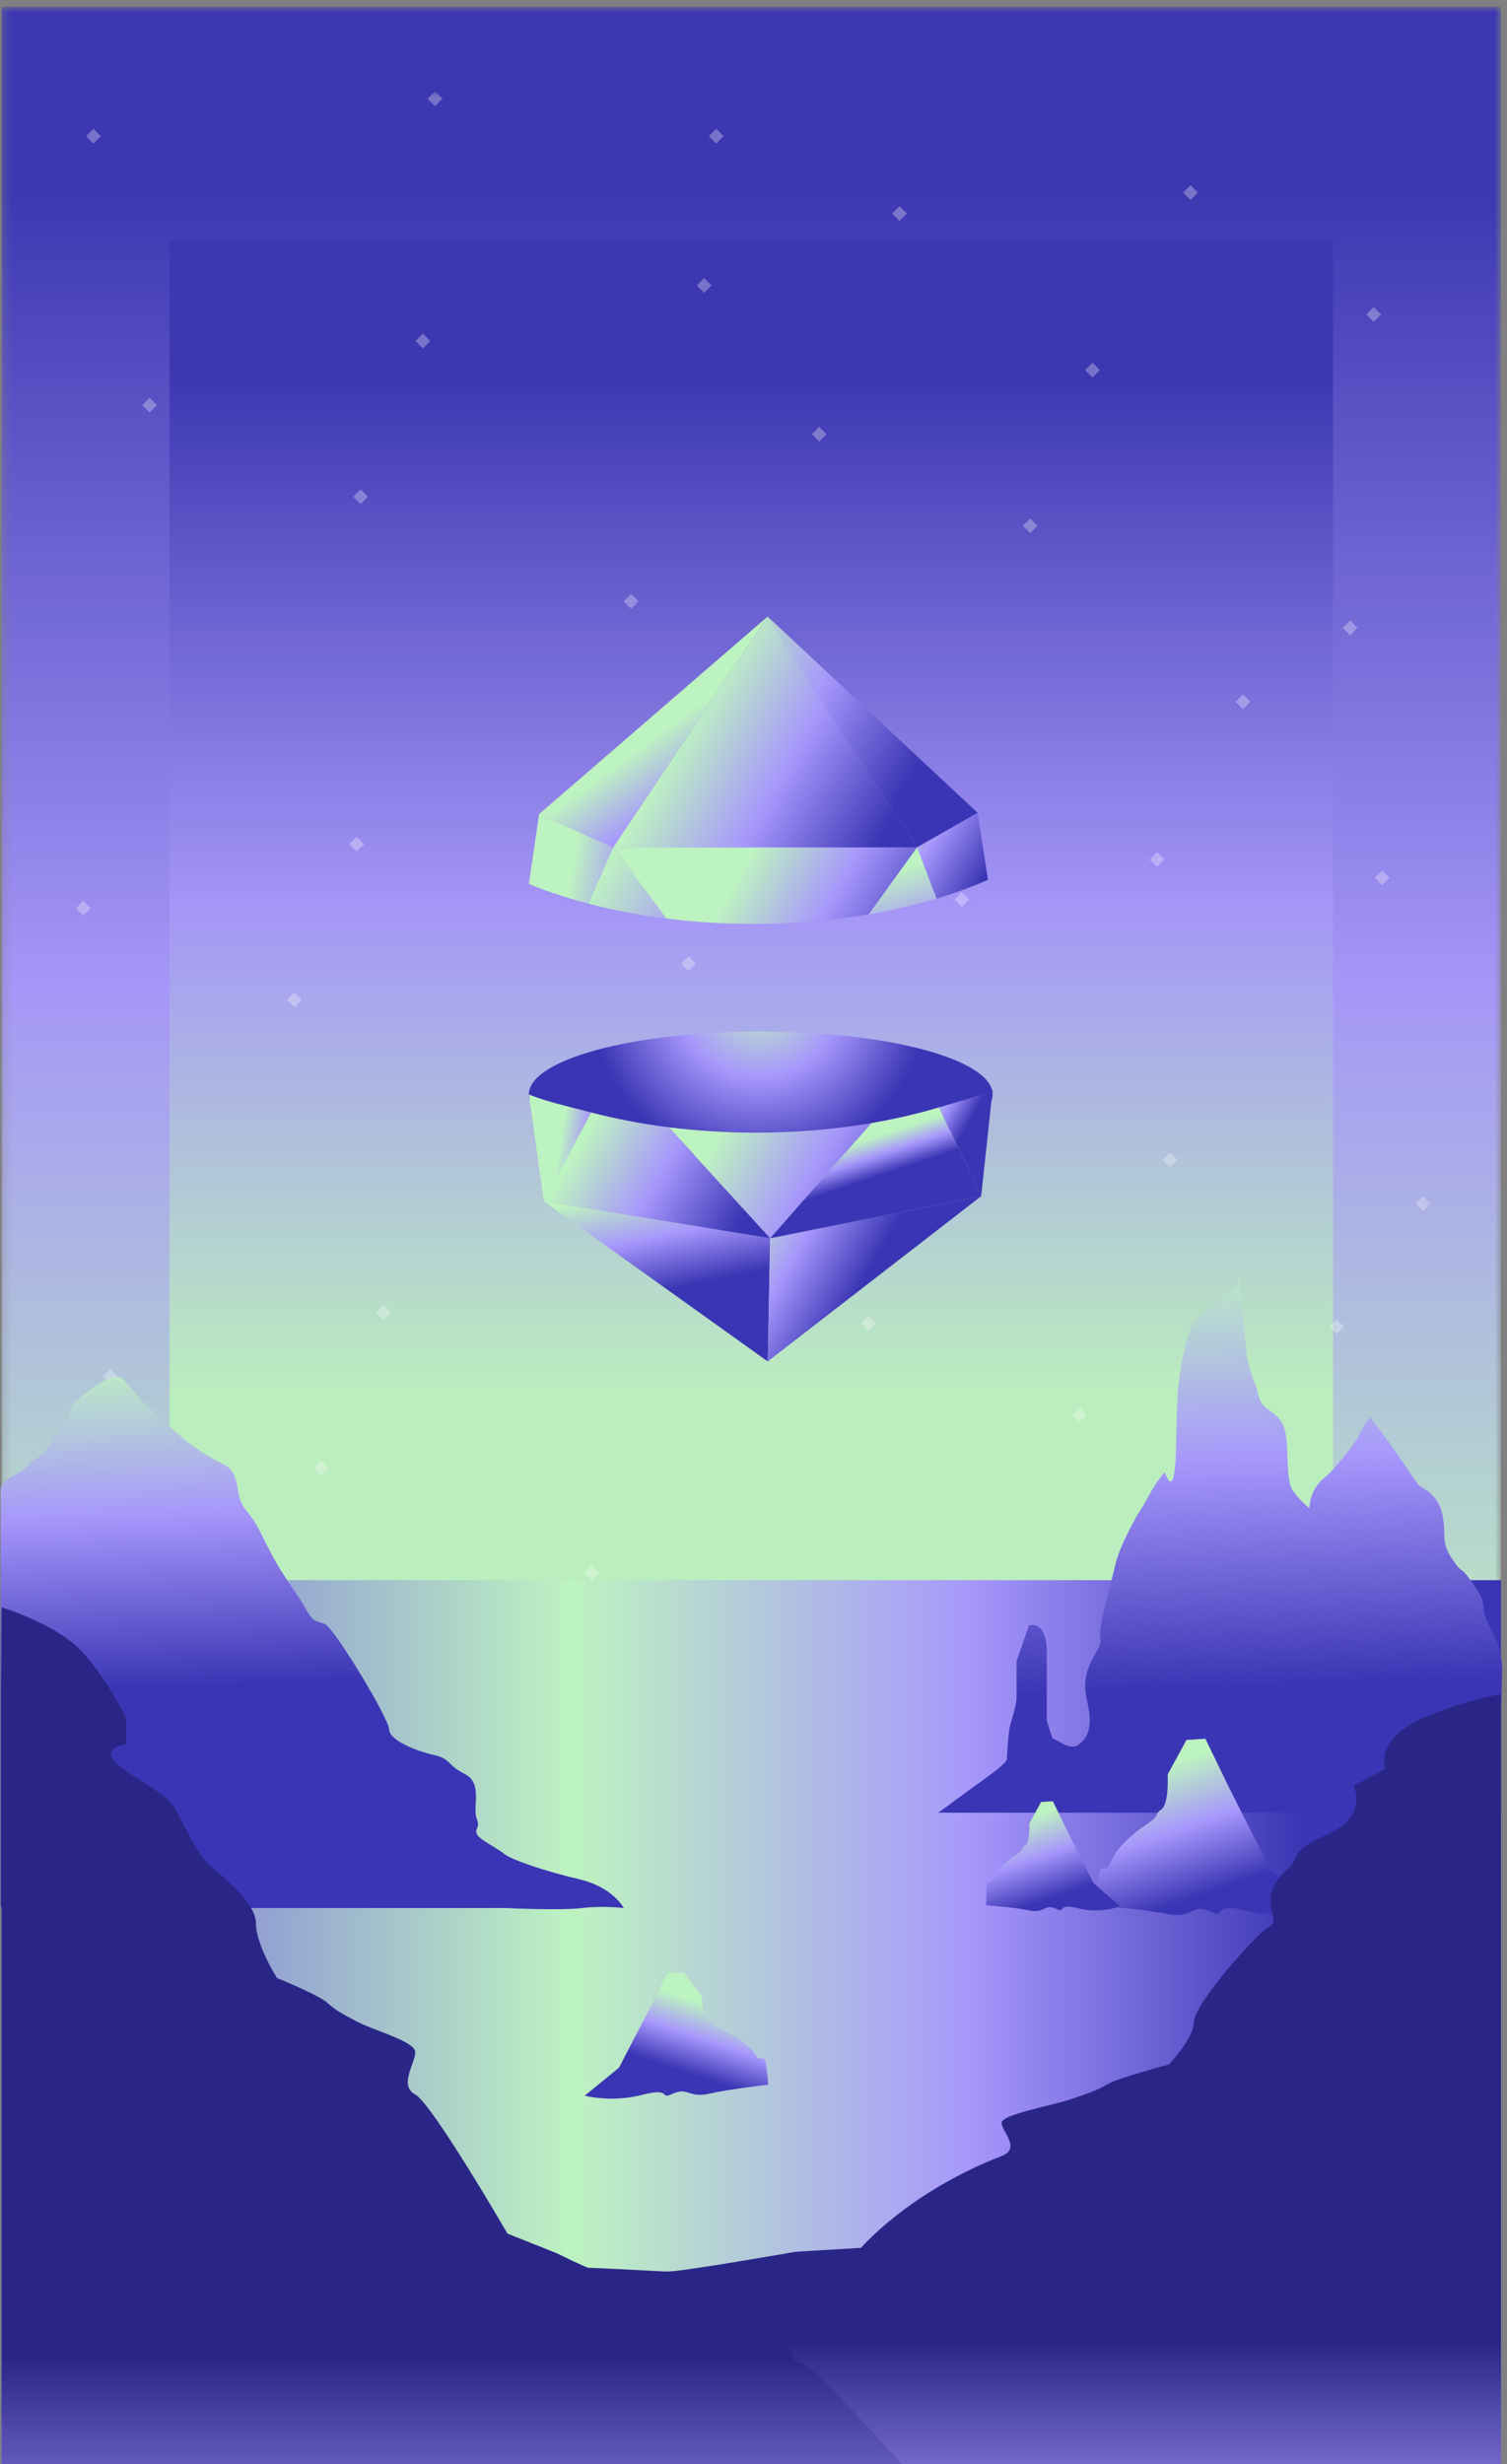 <?xml version="1.0" encoding="UTF-8"?>
<svg width="186px" height="304px" viewBox="0 0 186 304" version="1.1" xmlns="http://www.w3.org/2000/svg" xmlns:xlink="http://www.w3.org/1999/xlink">
    <rect x="0" y="0" width="186" height="304" fill="#808080" stroke="none"/>
    <!-- Generator: Sketch 61.2 (89653) - https://sketch.com -->
    <title>Group 5</title>
    <desc>Created with Sketch.</desc>
    <defs>
        <polygon id="path-1" points="0.197 303.173 185.257 303.173 185.257 0 0.197 0"></polygon>
        <linearGradient x1="50%" y1="29.893%" x2="50%" y2="94.577%" id="linearGradient-3">
            <stop stop-color="#BDF2C1" offset="0%"></stop>
            <stop stop-color="#BDF2C1" offset="1.026%"></stop>
            <stop stop-color="#A797FC" offset="46.579%"></stop>
            <stop stop-color="#3A35B4" offset="96.505%"></stop>
            <stop stop-color="#3A35B4" offset="98.105%"></stop>
            <stop stop-color="#3A35B4" offset="100%"></stop>
        </linearGradient>
        <linearGradient x1="50.001%" y1="29.893%" x2="50.001%" y2="94.577%" id="linearGradient-4">
            <stop stop-color="#BDF2C1" offset="0%"></stop>
            <stop stop-color="#BDF2C1" offset="1.026%"></stop>
            <stop stop-color="#A797FC" offset="46.579%"></stop>
            <stop stop-color="#3A35B4" offset="96.505%"></stop>
            <stop stop-color="#3A35B4" offset="98.105%"></stop>
            <stop stop-color="#3A35B4" offset="100%"></stop>
        </linearGradient>
        <polygon id="path-5" points="0.896 250.055 168.557 250.055 168.557 0.972 0.896 0.972"></polygon>
        <linearGradient x1="4.369%" y1="50%" x2="89.387%" y2="50%" id="linearGradient-7">
            <stop stop-color="#786EDE" offset="0%"></stop>
            <stop stop-color="#786EDE" offset="0.263%"></stop>
            <stop stop-color="#BDF2C1" offset="39.474%"></stop>
            <stop stop-color="#BDF2C1" offset="40.163%"></stop>
            <stop stop-color="#A797FC" offset="70.79%"></stop>
            <stop stop-color="#3A35B4" offset="96.505%"></stop>
            <stop stop-color="#3A35B4" offset="98.105%"></stop>
            <stop stop-color="#3A35B4" offset="100%"></stop>
        </linearGradient>
        <linearGradient x1="46.198%" y1="105.351%" x2="48.888%" y2="40.513%" id="linearGradient-8">
            <stop stop-color="#BDF2C1" offset="0%"></stop>
            <stop stop-color="#BDF2C1" offset="1.026%"></stop>
            <stop stop-color="#A797FC" offset="46.579%"></stop>
            <stop stop-color="#3A35B4" offset="96.505%"></stop>
            <stop stop-color="#3A35B4" offset="98.105%"></stop>
            <stop stop-color="#3A35B4" offset="100%"></stop>
        </linearGradient>
        <linearGradient x1="70.573%" y1="73.698%" x2="47.647%" y2="24.597%" id="linearGradient-9">
            <stop stop-color="#BDF2C1" offset="0%"></stop>
            <stop stop-color="#BDF2C1" offset="1.026%"></stop>
            <stop stop-color="#A797FC" offset="46.579%"></stop>
            <stop stop-color="#3A35B4" offset="96.505%"></stop>
            <stop stop-color="#3A35B4" offset="98.105%"></stop>
            <stop stop-color="#3A35B4" offset="100%"></stop>
        </linearGradient>
        <linearGradient x1="46.718%" y1="104.987%" x2="49.878%" y2="20.185%" id="linearGradient-10">
            <stop stop-color="#BDF2C1" offset="0%"></stop>
            <stop stop-color="#BDF2C1" offset="1.026%"></stop>
            <stop stop-color="#A797FC" offset="46.579%"></stop>
            <stop stop-color="#3A35B4" offset="96.505%"></stop>
            <stop stop-color="#3A35B4" offset="98.105%"></stop>
            <stop stop-color="#3A35B4" offset="100%"></stop>
        </linearGradient>
        <linearGradient x1="24.444%" y1="82.53%" x2="52.921%" y2="12.412%" id="linearGradient-11">
            <stop stop-color="#BDF2C1" offset="0%"></stop>
            <stop stop-color="#BDF2C1" offset="1.026%"></stop>
            <stop stop-color="#A797FC" offset="46.579%"></stop>
            <stop stop-color="#3A35B4" offset="96.505%"></stop>
            <stop stop-color="#3A35B4" offset="98.105%"></stop>
            <stop stop-color="#3A35B4" offset="100%"></stop>
        </linearGradient>
        <linearGradient x1="24.44%" y1="82.537%" x2="52.919%" y2="12.407%" id="linearGradient-12">
            <stop stop-color="#BDF2C1" offset="0%"></stop>
            <stop stop-color="#BDF2C1" offset="1.026%"></stop>
            <stop stop-color="#A797FC" offset="46.579%"></stop>
            <stop stop-color="#3A35B4" offset="96.505%"></stop>
            <stop stop-color="#3A35B4" offset="98.105%"></stop>
            <stop stop-color="#3A35B4" offset="100%"></stop>
        </linearGradient>
        <linearGradient x1="50%" y1="-26.617%" x2="50%" y2="25.854%" id="linearGradient-13">
            <stop stop-color="#BDF2C1" offset="0%"></stop>
            <stop stop-color="#BDF2C1" offset="0.655%"></stop>
            <stop stop-color="#A797FC" offset="29.737%"></stop>
            <stop stop-color="#2A2688" offset="81.167%"></stop>
            <stop stop-color="#2A2688" offset="96.505%"></stop>
            <stop stop-color="#2A2688" offset="98.105%"></stop>
            <stop stop-color="#2A2688" offset="100%"></stop>
        </linearGradient>
        <linearGradient x1="50%" y1="-31.092%" x2="50%" y2="22.695%" id="linearGradient-14">
            <stop stop-color="#BDF2C1" offset="0%"></stop>
            <stop stop-color="#BDF2C1" offset="0.655%"></stop>
            <stop stop-color="#A797FC" offset="29.737%"></stop>
            <stop stop-color="#2A2688" offset="81.167%"></stop>
            <stop stop-color="#2A2688" offset="96.505%"></stop>
            <stop stop-color="#2A2688" offset="98.105%"></stop>
            <stop stop-color="#2A2688" offset="100%"></stop>
        </linearGradient>
        <radialGradient cx="49.584%" cy="127.938%" fx="49.584%" fy="127.938%" r="138.64%" gradientTransform="translate(0.496,1.279),scale(0.271,1),rotate(-7.712),translate(-0.496,-1.279)" id="radialGradient-15">
            <stop stop-color="#BDF2C1" offset="0%"></stop>
            <stop stop-color="#BDF2C1" offset="1.026%"></stop>
            <stop stop-color="#A797FC" offset="46.579%"></stop>
            <stop stop-color="#3A35B4" offset="96.505%"></stop>
            <stop stop-color="#3A35B4" offset="98.105%"></stop>
            <stop stop-color="#3A35B4" offset="100%"></stop>
        </radialGradient>
        <linearGradient x1="38.664%" y1="106.648%" x2="57.947%" y2="42.995%" id="linearGradient-16">
            <stop stop-color="#BDF2C1" offset="0%"></stop>
            <stop stop-color="#BDF2C1" offset="1.026%"></stop>
            <stop stop-color="#A797FC" offset="46.579%"></stop>
            <stop stop-color="#3A35B4" offset="96.505%"></stop>
            <stop stop-color="#3A35B4" offset="98.105%"></stop>
            <stop stop-color="#3A35B4" offset="100%"></stop>
        </linearGradient>
        <linearGradient x1="-17.014%" y1="79.94%" x2="48.603%" y2="50.622%" id="linearGradient-17">
            <stop stop-color="#BDF2C1" offset="0%"></stop>
            <stop stop-color="#BDF2C1" offset="1.026%"></stop>
            <stop stop-color="#A797FC" offset="46.579%"></stop>
            <stop stop-color="#3A35B4" offset="96.505%"></stop>
            <stop stop-color="#3A35B4" offset="98.105%"></stop>
            <stop stop-color="#3A35B4" offset="100%"></stop>
        </linearGradient>
        <linearGradient x1="47.713%" y1="47.057%" x2="133.007%" y2="23.318%" id="linearGradient-18">
            <stop stop-color="#BDF2C1" offset="0%"></stop>
            <stop stop-color="#BDF2C1" offset="1.026%"></stop>
            <stop stop-color="#A797FC" offset="46.579%"></stop>
            <stop stop-color="#3A35B4" offset="96.505%"></stop>
            <stop stop-color="#3A35B4" offset="98.105%"></stop>
            <stop stop-color="#3A35B4" offset="100%"></stop>
        </linearGradient>
        <linearGradient x1="0.94%" y1="117.602%" x2="50.339%" y2="61.056%" id="linearGradient-19">
            <stop stop-color="#BDF2C1" offset="0%"></stop>
            <stop stop-color="#BDF2C1" offset="1.026%"></stop>
            <stop stop-color="#A797FC" offset="46.579%"></stop>
            <stop stop-color="#3A35B4" offset="96.505%"></stop>
            <stop stop-color="#3A35B4" offset="98.105%"></stop>
            <stop stop-color="#3A35B4" offset="100%"></stop>
        </linearGradient>
        <linearGradient x1="17.167%" y1="68.983%" x2="129.617%" y2="32.082%" id="linearGradient-20">
            <stop stop-color="#BDF2C1" offset="0%"></stop>
            <stop stop-color="#BDF2C1" offset="1.026%"></stop>
            <stop stop-color="#A797FC" offset="46.579%"></stop>
            <stop stop-color="#3A35B4" offset="96.505%"></stop>
            <stop stop-color="#3A35B4" offset="98.105%"></stop>
            <stop stop-color="#3A35B4" offset="100%"></stop>
        </linearGradient>
        <linearGradient x1="10.247%" y1="58.288%" x2="96.05%" y2="30.762%" id="linearGradient-21">
            <stop stop-color="#BDF2C1" offset="0%"></stop>
            <stop stop-color="#BDF2C1" offset="1.026%"></stop>
            <stop stop-color="#A797FC" offset="46.579%"></stop>
            <stop stop-color="#3A35B4" offset="96.505%"></stop>
            <stop stop-color="#3A35B4" offset="98.105%"></stop>
            <stop stop-color="#3A35B4" offset="100%"></stop>
        </linearGradient>
        <linearGradient x1="32.965%" y1="68.637%" x2="46.431%" y2="43.585%" id="linearGradient-22">
            <stop stop-color="#BDF2C1" offset="0%"></stop>
            <stop stop-color="#BDF2C1" offset="1.026%"></stop>
            <stop stop-color="#A797FC" offset="46.579%"></stop>
            <stop stop-color="#3A35B4" offset="96.505%"></stop>
            <stop stop-color="#3A35B4" offset="98.105%"></stop>
            <stop stop-color="#3A35B4" offset="100%"></stop>
        </linearGradient>
        <linearGradient x1="-23.934%" y1="89.299%" x2="71.773%" y2="28.609%" id="linearGradient-23">
            <stop stop-color="#BDF2C1" offset="0%"></stop>
            <stop stop-color="#BDF2C1" offset="1.026%"></stop>
            <stop stop-color="#A797FC" offset="46.579%"></stop>
            <stop stop-color="#3A35B4" offset="96.505%"></stop>
            <stop stop-color="#3A35B4" offset="98.105%"></stop>
            <stop stop-color="#3A35B4" offset="100%"></stop>
        </linearGradient>
        <linearGradient x1="51.766%" y1="48.375%" x2="191.641%" y2="24.369%" id="linearGradient-24">
            <stop stop-color="#BDF2C1" offset="0%"></stop>
            <stop stop-color="#BDF2C1" offset="1.026%"></stop>
            <stop stop-color="#A797FC" offset="46.579%"></stop>
            <stop stop-color="#3A35B4" offset="96.505%"></stop>
            <stop stop-color="#3A35B4" offset="98.105%"></stop>
            <stop stop-color="#3A35B4" offset="100%"></stop>
        </linearGradient>
        <linearGradient x1="-40.375%" y1="116.195%" x2="98.97%" y2="18.901%" id="linearGradient-25">
            <stop stop-color="#BDF2C1" offset="0%"></stop>
            <stop stop-color="#BDF2C1" offset="1.026%"></stop>
            <stop stop-color="#A797FC" offset="46.579%"></stop>
            <stop stop-color="#3A35B4" offset="96.505%"></stop>
            <stop stop-color="#3A35B4" offset="98.105%"></stop>
            <stop stop-color="#3A35B4" offset="100%"></stop>
        </linearGradient>
        <linearGradient x1="54.261%" y1="51.353%" x2="88.589%" y2="4.212%" id="linearGradient-26">
            <stop stop-color="#BDF2C1" offset="0%"></stop>
            <stop stop-color="#BDF2C1" offset="1.026%"></stop>
            <stop stop-color="#A797FC" offset="46.579%"></stop>
            <stop stop-color="#3A35B4" offset="96.505%"></stop>
            <stop stop-color="#3A35B4" offset="98.105%"></stop>
            <stop stop-color="#3A35B4" offset="100%"></stop>
        </linearGradient>
        <linearGradient x1="39.365%" y1="53.036%" x2="114.362%" y2="42.132%" id="linearGradient-27">
            <stop stop-color="#BDF2C1" offset="0%"></stop>
            <stop stop-color="#BDF2C1" offset="1.026%"></stop>
            <stop stop-color="#A797FC" offset="46.579%"></stop>
            <stop stop-color="#3A35B4" offset="96.505%"></stop>
            <stop stop-color="#3A35B4" offset="98.105%"></stop>
            <stop stop-color="#3A35B4" offset="100%"></stop>
        </linearGradient>
        <linearGradient x1="12.331%" y1="60.654%" x2="276.386%" y2="-78.657%" id="linearGradient-28">
            <stop stop-color="#BDF2C1" offset="0%"></stop>
            <stop stop-color="#BDF2C1" offset="1.026%"></stop>
            <stop stop-color="#A797FC" offset="46.579%"></stop>
            <stop stop-color="#3A35B4" offset="96.505%"></stop>
            <stop stop-color="#3A35B4" offset="98.105%"></stop>
            <stop stop-color="#3A35B4" offset="100%"></stop>
        </linearGradient>
        <linearGradient x1="32.855%" y1="63.458%" x2="93.932%" y2="-117.722%" id="linearGradient-29">
            <stop stop-color="#BDF2C1" offset="0%"></stop>
            <stop stop-color="#BDF2C1" offset="1.026%"></stop>
            <stop stop-color="#A797FC" offset="46.579%"></stop>
            <stop stop-color="#3A35B4" offset="96.505%"></stop>
            <stop stop-color="#3A35B4" offset="98.105%"></stop>
            <stop stop-color="#3A35B4" offset="100%"></stop>
        </linearGradient>
        <linearGradient x1="22.796%" y1="51.142%" x2="97.793%" y2="18.256%" id="linearGradient-30">
            <stop stop-color="#BDF2C1" offset="0%"></stop>
            <stop stop-color="#BDF2C1" offset="1.026%"></stop>
            <stop stop-color="#A797FC" offset="46.579%"></stop>
            <stop stop-color="#3A35B4" offset="96.505%"></stop>
            <stop stop-color="#3A35B4" offset="98.105%"></stop>
            <stop stop-color="#3A35B4" offset="100%"></stop>
        </linearGradient>
    </defs>
    <g id="Page-1" stroke="none" stroke-width="1" fill="none" fill-rule="evenodd">
        <g id="Group-5">
            <g id="g1242" transform="translate(93, 152) scale(-1, 1) rotate(-180) translate(-93, -152) ">
                <g id="g1308">
                    <g id="g1306-Clipped">
                        <mask id="mask-2" fill="white">
                            <use xlink:href="#path-1"></use>
                        </mask>
                        <g id="path1246"></g>
                        <g id="g1306" opacity="0.96" mask="url(#mask-2)" fill-rule="nonzero">
                            <g id="g1294" fill="url(#linearGradient-3)">
                                <g id="g1292">
                                    <g id="g1290">
                                        <g id="g1288">
                                            <polygon id="path1286" points="185.256 0 0.196 0 0.196 303.173 185.256 303.173"></polygon>
                                        </g>
                                    </g>
                                </g>
                            </g>
                            <g id="g1304" transform="translate(20, 68)" fill="url(#linearGradient-4)">
                                <g id="g1302">
                                    <g id="g1300">
                                        <g id="g1298">
                                            <polygon id="path1296" points="144.532 0.748 0.92 0.748 0.92 206.249 144.532 206.249"></polygon>
                                        </g>
                                    </g>
                                </g>
                            </g>
                        </g>
                    </g>
                </g>
            </g>
            <g id="g1310" transform="translate(92.5, 135.833) scale(-1, 1) rotate(-180) translate(-92.5, -135.833) translate(8, 10.333)">
                <g id="g1508">
                    <g id="g1506-Clipped">
                        <mask id="mask-6" fill="white">
                            <use xlink:href="#path-5"></use>
                        </mask>
                        <g id="path1314"></g>
                        <g id="g1506" opacity="0.3" mask="url(#mask-6)" fill="#FFFFFF" fill-rule="nonzero">
                            <g id="g1320" transform="translate(9.56, 210.012)">
                                <polygon id="path1318" points="0 1.333 0.909 0.424 1.819 1.333 0.909 2.244"></polygon>
                            </g>
                            <g id="g1324" transform="translate(43.292, 217.921)">
                                <polygon id="path1322" points="0 1.333 0.909 0.424 1.819 1.333 0.909 2.244"></polygon>
                            </g>
                            <g id="g1328" transform="translate(2.622, 243.201)">
                                <polygon id="path1326" points="0 1.333 0.909 0.423 1.819 1.333 0.909 2.243"></polygon>
                            </g>
                            <g id="g1332" transform="translate(68.137, 185.813)">
                                <polygon id="path1330" points="2.667 1.333 1.757 2.243 0.848 1.333 1.757 0.423"></polygon>
                            </g>
                            <g id="g1336" transform="translate(77.998, 224.785)">
                                <polygon id="path1334" points="0 1.333 0.909 0.424 1.819 1.333 0.909 2.244"></polygon>
                            </g>
                            <g id="g1340" transform="translate(44.778, 247.813)">
                                <polygon id="path1338" points="0 1.333 0.909 0.423 1.819 1.333 0.909 2.243"></polygon>
                            </g>
                            <g id="g1344" transform="translate(79.484, 243.201)">
                                <polygon id="path1342" points="0 1.333 0.909 0.423 1.819 1.333 0.909 2.243"></polygon>
                            </g>
                            <g id="g1348" transform="translate(102.108, 233.65)">
                                <polygon id="path1346" points="0 1.333 0.909 0.424 1.819 1.333 0.909 2.244"></polygon>
                            </g>
                            <g id="g1352" transform="translate(138.029, 236.242)">
                                <polygon id="path1350" points="0 1.333 0.909 0.423 1.819 1.333 0.909 2.243"></polygon>
                            </g>
                            <g id="g1356" transform="translate(35.602, 198.719)">
                                <polygon id="path1354" points="0 1.333 0.909 0.424 1.819 1.333 0.909 2.244"></polygon>
                            </g>
                            <g id="g1360" transform="translate(161.679, 151.697)">
                                <polygon id="path1358" points="0 1.333 0.909 0.424 1.819 1.333 0.909 2.243"></polygon>
                            </g>
                            <g id="g1364" transform="translate(133.48, 153.536)">
                                <polygon id="path1362" points="1.333 2.667 0.424 1.757 1.333 0.848 2.243 1.757"></polygon>
                            </g>
                            <g id="g1368" transform="translate(1.382, 147.948)">
                                <polygon id="path1366" points="0 1.333 0.909 0.424 1.819 1.333 0.909 2.244"></polygon>
                            </g>
                            <g id="g1372" transform="translate(35.115, 155.857)">
                                <polygon id="path1370" points="0 1.333 0.909 0.424 1.819 1.333 0.909 2.244"></polygon>
                            </g>
                            <g id="g1376" transform="translate(60.808, 123.749)">
                                <polygon id="path1374" points="0 1.333 0.909 0.424 1.819 1.333 0.909 2.244"></polygon>
                            </g>
                            <g id="g1380" transform="translate(69.821, 162.723)">
                                <polygon id="path1378" points="0 1.333 0.909 0.423 1.819 1.333 0.909 2.243"></polygon>
                            </g>
                            <g id="g1384" transform="translate(27.425, 136.655)">
                                <polygon id="path1382" points="0 1.333 0.909 0.424 1.819 1.333 0.909 2.244"></polygon>
                            </g>
                            <g id="g1388" transform="translate(76.066, 141.105)">
                                <polygon id="path1386" points="0 1.333 0.909 0.424 1.819 1.333 0.909 2.244"></polygon>
                            </g>
                            <g id="g1392" transform="translate(109.799, 149.014)">
                                <polygon id="path1390" points="0 1.333 0.909 0.424 1.819 1.333 0.909 2.244"></polygon>
                            </g>
                            <g id="g1396" transform="translate(135.492, 116.906)">
                                <polygon id="path1394" points="0 1.333 0.909 0.424 1.819 1.333 0.909 2.243"></polygon>
                            </g>
                            <g id="g1400" transform="translate(144.505, 173.41)">
                                <polygon id="path1398" points="0 1.333 0.909 0.424 1.819 1.333 0.909 2.244"></polygon>
                            </g>
                            <g id="g1404" transform="translate(102.108, 129.813)">
                                <polygon id="path1402" points="0 1.333 0.909 0.424 1.819 1.333 0.909 2.244"></polygon>
                            </g>
                            <g id="g1408" transform="translate(92.199, 206.428)">
                                <polygon id="path1406" points="0 1.333 0.909 0.423 1.819 1.333 0.909 2.243"></polygon>
                            </g>
                            <g id="g1412" transform="translate(125.931, 214.337)">
                                <polygon id="path1410" points="0 1.333 0.909 0.423 1.819 1.333 0.909 2.243"></polygon>
                            </g>
                            <g id="g1416" transform="translate(157.725, 182.543)">
                                <polygon id="path1414" points="0 1.333 0.909 0.423 1.819 1.333 0.909 2.243"></polygon>
                            </g>
                            <g id="g1420" transform="translate(160.213, 220.779)">
                                <polygon id="path1418" points="1.333 2.667 0.424 1.756 1.333 0.848 2.243 1.756"></polygon>
                            </g>
                            <g id="g1424" transform="translate(118.24, 195.135)">
                                <polygon id="path1422" points="0 1.333 0.909 0.424 1.819 1.333 0.909 2.243"></polygon>
                            </g>
                            <g id="g1428" transform="translate(98.3, 96.733)">
                                <polygon id="path1426" points="0 1.333 0.909 0.424 1.819 1.333 0.909 2.244"></polygon>
                            </g>
                            <g id="g1432" transform="translate(155.662, 95.888)">
                                <polygon id="path1430" points="1.333 2.667 0.424 1.757 1.333 0.848 2.243 1.757"></polygon>
                            </g>
                            <g id="g1436" transform="translate(157.725, 72.534)">
                                <polygon id="path1434" points="0 1.333 0.909 0.423 1.819 1.333 0.909 2.243"></polygon>
                            </g>
                            <g id="g1440" transform="translate(166.314, 111.083)">
                                <polygon id="path1438" points="1.333 2.667 0.424 1.756 1.333 0.848 2.243 1.756"></polygon>
                            </g>
                            <g id="g1444" transform="translate(124.342, 85.44)">
                                <polygon id="path1442" points="0 1.333 0.909 0.424 1.819 1.333 0.909 2.244"></polygon>
                            </g>
                            <g id="g1448" transform="translate(4.695, 90.154)">
                                <polygon id="path1446" points="0 1.333 0.909 0.423 1.819 1.333 0.909 2.243"></polygon>
                            </g>
                            <g id="g1452" transform="translate(38.428, 98.063)">
                                <polygon id="path1450" points="0 1.333 0.909 0.423 1.819 1.333 0.909 2.243"></polygon>
                            </g>
                            <g id="g1456" transform="translate(64.12, 65.953)">
                                <polygon id="path1454" points="0 1.333 0.909 0.424 1.819 1.333 0.909 2.244"></polygon>
                            </g>
                            <g id="g1460" transform="translate(73.133, 104.927)">
                                <polygon id="path1458" points="0 1.333 0.909 0.424 1.819 1.333 0.909 2.243"></polygon>
                            </g>
                            <g id="g1464" transform="translate(30.736, 78.861)">
                                <polygon id="path1462" points="0 1.333 0.909 0.423 1.819 1.333 0.909 2.243"></polygon>
                            </g>
                            <g id="g1468" transform="translate(83.067, 29.272)">
                                <polygon id="path1466" points="0 1.333 0.909 0.424 1.819 1.333 0.909 2.244"></polygon>
                            </g>
                            <g id="g1472" transform="translate(116.8, 37.181)">
                                <polygon id="path1470" points="0 1.333 0.909 0.424 1.819 1.333 0.909 2.244"></polygon>
                            </g>
                            <g id="g1476" transform="translate(151.624, 5.073)">
                                <polygon id="path1474" points="0 1.333 0.909 0.424 1.819 1.333 0.909 2.244"></polygon>
                            </g>
                            <g id="g1480" transform="translate(157.725, 40.755)">
                                <polygon id="path1478" points="0 1.333 0.909 0.424 1.819 1.333 0.909 2.244"></polygon>
                            </g>
                            <g id="g1484" transform="translate(109.109, 17.979)">
                                <polygon id="path1482" points="0 1.333 0.909 0.424 1.819 1.333 0.909 2.244"></polygon>
                            </g>
                            <g id="g1488" transform="translate(0.896, 24.747)">
                                <polygon id="path1486" points="0 1.333 0.909 0.423 1.819 1.333 0.909 2.243"></polygon>
                            </g>
                            <g id="g1492" transform="translate(34.629, 32.656)">
                                <polygon id="path1490" points="0 1.333 0.909 0.423 1.819 1.333 0.909 2.243"></polygon>
                            </g>
                            <g id="g1496" transform="translate(60.322, 0.547)">
                                <polygon id="path1494" points="0 1.333 0.909 0.424 1.819 1.333 0.909 2.244"></polygon>
                            </g>
                            <g id="g1500" transform="translate(69.335, 39.521)">
                                <polygon id="path1498" points="0 1.333 0.909 0.424 1.819 1.333 0.909 2.243"></polygon>
                            </g>
                            <g id="g1504" transform="translate(26.938, 13.454)">
                                <polygon id="path1502" points="0 1.333 0.909 0.423 1.819 1.333 0.909 2.243"></polygon>
                            </g>
                        </g>
                    </g>
                </g>
            </g>
            <g id="g1510" transform="translate(92.667, 249.333) scale(-1, 1) rotate(-180) translate(-92.667, -249.333) translate(-0, 194.667)" fill="url(#linearGradient-7)" fill-rule="nonzero">
                <g id="g1512">
                    <g id="g1518">
                        <g id="g1520">
                            <polygon id="path1540" points="0.197 0 185.256 0 185.256 109.044 0.197 109.044"></polygon>
                        </g>
                    </g>
                </g>
            </g>
            <g id="g1542" transform="translate(38.667, 202.667) scale(-1, 1) rotate(-180) translate(-38.667, -202.667) translate(0, 169.333)" fill="url(#linearGradient-8)" fill-rule="nonzero">
                <g id="g1544">
                    <g id="g1550">
                        <g id="g1552">
                            <path d="M9.083,62.865 C9.083,62.865 8.119,60.445 7.473,59.673 L7.473,59.673 C6.831,58.9 5.543,56.536 4.579,56.108 L4.579,56.108 C3.612,55.68 3.276,54.688 1.681,53.945 L1.681,53.945 C0.087,53.201 0.087,52.211 0.087,52.211 L0.087,52.211 L0.087,0.711 L3.291,0.592 L62.504,0.592 C62.504,0.592 69.261,0.268 71.836,0.592 L71.836,0.592 C74.411,0.916 76.985,0.592 76.985,0.592 L76.985,0.592 C76.985,0.592 75.697,3.148 71.515,4.139 L71.515,4.139 C67.331,5.128 63.147,6.519 62.181,7.311 L62.181,7.311 C61.217,8.103 58.979,9.093 58.811,9.837 L58.811,9.837 C58.641,10.58 59.3,10.381 58.811,11.72 L58.811,11.72 C58.32,13.059 59.608,16.016 57.355,17.139 L57.355,17.139 C55.101,18.263 55.745,18.988 53.493,19.492 L53.493,19.492 C51.24,19.997 48.021,21.335 48.021,22.648 L48.021,22.648 C48.021,23.963 41.265,35.113 40.137,35.608 L40.137,35.608 C39.012,36.104 38.691,35.751 37.725,37.539 L37.725,37.539 C36.759,39.325 35.149,41.167 33.541,44.211 L33.541,44.211 C31.931,47.256 31.931,47.751 30.323,49.732 L30.323,49.732 C28.713,51.715 30,54.189 27.427,55.431 L27.427,55.431 C24.852,56.671 22.921,58.215 21.312,59.673 L21.312,59.673 C19.703,61.131 17.772,62.865 17.772,62.865 L17.772,62.865 C17.772,62.865 16.484,64.384 15.199,65.856 L15.199,65.856 C15.016,66.064 14.763,66.153 14.463,66.153 L14.463,66.153 C12.641,66.153 9.083,62.865 9.083,62.865" id="path1568"></path>
                        </g>
                    </g>
                </g>
            </g>
            <g id="g1570" transform="translate(84, 251.333) scale(-1, 1) rotate(-180) translate(-84, -251.333) translate(72, 242.667)" fill="url(#linearGradient-9)" fill-rule="nonzero">
                <g id="g1572">
                    <g id="g1578">
                        <g id="g1580">
                            <path d="M10.389,16.621 L8.389,12.581 L4.4,4.897 L0.167,1.441 C0.167,1.441 3.5,0.56 7.279,1.548 L7.279,1.548 C9.217,2.056 9.693,1.855 9.936,1.655 L9.936,1.655 C10.167,1.465 10.191,1.275 11.056,1.687 L11.056,1.687 C12.003,2.139 12.508,1.947 13.148,1.755 L13.148,1.755 C13.708,1.588 14.371,1.42 15.523,1.687 L15.523,1.687 C17.991,2.257 22.833,2.797 22.833,2.797 L22.833,2.797 L22.612,4.897 C22.484,6.103 22.281,6.06 22.008,6.017 L22.008,6.017 C21.804,5.987 21.561,5.955 21.277,6.431 L21.277,6.431 C20.612,7.549 19.056,8.668 17.277,9.507 L17.277,9.507 C15.5,10.345 16.389,10.345 15.523,10.759 L15.523,10.759 C14.657,11.172 14.612,13.752 14.612,13.752 L14.612,13.752 L12.389,16.621 L10.389,16.621 Z" id="path1596"></path>
                        </g>
                    </g>
                </g>
            </g>
            <g id="g1598" transform="translate(150.667, 190.667) scale(-1, 1) rotate(-180) translate(-150.667, -190.667) translate(114.667, 157.333)" fill="url(#linearGradient-10)" fill-rule="nonzero">
                <g id="g1600">
                    <g id="g1606">
                        <g id="g1608">
                            <path d="M37.939,65.257 C37.599,64.637 33.185,61.751 32.677,60.864 L32.677,60.864 C32.167,59.977 31.828,59.068 31.319,56.595 L31.319,56.595 C31.052,55.301 31.064,55.359 31.088,55.415 L31.088,55.415 C31.108,55.465 31.141,55.516 30.979,54.531 L30.979,54.531 C30.64,52.467 30.64,51.643 30.469,45.041 L30.469,45.041 C30.3,38.441 29.112,42.361 29.112,42.361 L29.112,42.361 C29.112,42.361 28.263,41.536 27.244,39.679 L27.244,39.679 C26.227,37.823 25.717,37.103 25.717,37.103 L25.717,37.103 C25.717,37.103 23.509,33.284 23.001,30.995 L23.001,30.995 C22.492,28.707 20.817,23.256 21.157,21.811 L21.157,21.811 C21.496,20.367 18.471,18.576 19.489,14.273 L19.489,14.273 C20.508,9.972 18.951,9.229 18.441,8.735 L18.441,8.735 C17.931,8.241 16.743,8.735 16.743,8.735 L16.743,8.735 L15.216,9.579 C15.216,9.579 14.536,11.497 14.536,11.909 L14.536,11.909 L14.536,20.128 C14.536,24.22 12.329,23.463 12.329,23.463 L12.329,23.463 L10.803,19.047 L10.803,14.593 C10.803,13.561 10.123,11.717 9.953,10.879 L9.953,10.879 C9.784,10.04 9.615,7.579 9.615,6.96 L9.615,6.96 C9.615,6.341 5.88,3.867 3.673,2.216 L3.673,2.216 C1.467,0.565 1.127,0.36 1.127,0.36 L1.127,0.36 L59.519,0.36 L60.708,0.36 L70.609,0.36 L70.609,13.179 L70.719,17.717 C70.719,17.717 70.973,20.091 69.276,23.187 L69.276,23.187 C67.579,26.28 69.341,25.404 67.305,28.36 L67.305,28.36 C65.268,31.317 66.116,29.365 64.588,31.635 L64.588,31.635 C63.061,33.904 63.911,34.523 63.365,37.103 L63.365,37.103 C62.823,39.684 61.024,40.299 60.515,40.709 L60.515,40.709 C60.005,41.123 58.139,44.424 54.404,49.168 L54.404,49.168 C54.404,49.168 53.385,47.724 53.047,46.899 L53.047,46.899 C52.705,46.072 50.329,42.979 48.633,41.536 L48.633,41.536 C46.935,40.092 46.935,37.947 46.935,37.947 L46.935,37.947 C46.935,37.947 45.747,38.855 44.899,40.092 L44.899,40.092 C44.049,41.329 44.389,44.835 44.049,46.899 L44.049,46.899 C43.711,48.961 42.861,49.373 41.673,50.235 L41.673,50.235 C40.485,51.099 40.655,52.467 40.145,53.536 L40.145,53.536 C39.636,54.603 39.241,56.595 39.241,56.595 L39.241,56.595 C39.241,56.595 38.448,64.225 38.279,65.875 L38.279,65.875 C38.225,66.396 38.205,66.588 38.193,66.588 L38.193,66.588 C38.165,66.588 38.172,65.68 37.939,65.257" id="path1624"></path>
                        </g>
                    </g>
                </g>
            </g>
            <g id="g1626" transform="translate(148.667, 225.333) scale(-1, 1) rotate(-180) translate(-148.667, -225.333) translate(134.667, 213.333)" fill="url(#linearGradient-11)" fill-rule="nonzero">
                <g id="g1628">
                    <g id="g1634">
                        <g id="g1636">
                            <path d="M11.777,22.667 L9.452,18.413 C9.452,18.413 9.637,14.74 8.667,14.084 L8.667,14.084 C7.695,13.432 8.731,13.499 6.736,12.169 L6.736,12.169 C4.741,10.84 3.031,9.132 2.359,7.489 L2.359,7.489 C2.069,6.787 1.781,6.817 1.541,6.845 L1.541,6.845 C1.217,6.887 0.981,6.927 0.945,5.204 L0.945,5.204 L0.881,2.199 C0.881,2.199 6.577,1.795 9.507,1.175 L9.507,1.175 C10.855,0.887 11.611,1.164 12.243,1.441 L12.243,1.441 C12.981,1.767 13.553,2.091 14.713,1.513 L14.713,1.513 C15.781,0.98 15.769,1.275 16.037,1.568 L16.037,1.568 C16.308,1.867 16.865,2.165 19.131,1.601 L19.131,1.601 C23.627,0.48 27.431,1.988 27.431,1.988 L27.431,1.988 L22.176,6.584 L16.813,17.221 L14.108,22.817 L11.777,22.667 Z" id="path1652"></path>
                        </g>
                    </g>
                </g>
            </g>
            <g id="g1654" transform="translate(130, 228.667) scale(-1, 1) rotate(-180) translate(-130, -228.667) translate(121.333, 221.333)" fill="url(#linearGradient-12)" fill-rule="nonzero">
                <g id="g1656">
                    <g id="g1662">
                        <g id="g1664">
                            <path d="M7.163,13.68 L5.716,11.031 C5.716,11.031 5.831,8.743 5.227,8.336 L5.227,8.336 C4.621,7.928 5.267,7.971 4.024,7.143 L4.024,7.143 C2.781,6.315 1.717,5.249 1.297,4.228 L1.297,4.228 C1.117,3.791 0.939,3.808 0.788,3.827 L0.788,3.827 C0.588,3.852 0.439,3.877 0.417,2.804 L0.417,2.804 L0.379,0.932 C0.379,0.932 3.925,0.683 5.749,0.293 L5.749,0.293 C6.589,0.115 7.06,0.288 7.453,0.46 L7.453,0.46 C7.915,0.663 8.269,0.865 8.993,0.505 L8.993,0.505 C9.657,0.173 9.649,0.356 9.816,0.54 L9.816,0.54 C9.985,0.725 10.333,0.912 11.744,0.561 L11.744,0.561 C14.544,-0.139 16.913,0.803 16.913,0.803 L16.913,0.803 L13.64,3.664 L10.301,10.288 L8.616,13.775 L7.163,13.68 Z" id="path1680"></path>
                        </g>
                    </g>
                </g>
            </g>
            <g id="g1682" transform="translate(92.667, 256) scale(-1, 1) rotate(-180) translate(-92.667, -256) translate(-0, 208)" fill="url(#linearGradient-13)" fill-rule="nonzero">
                <g id="g1684">
                    <g id="g1690">
                        <g id="g1692">
                            <path d="M173.595,90.927 C169.847,88.429 170.984,85.757 170.984,85.757 L170.984,85.757 L167.065,83.676 C167.065,83.676 168.923,79.939 163.927,77.729 L163.927,77.729 C158.929,75.519 160.531,74.815 159.008,73.464 L159.008,73.464 C154.597,69.551 158.5,67.38 156.625,66.265 L156.625,66.265 C154.752,65.151 147.361,56.625 147.361,54.56 L147.361,54.56 C147.361,52.493 144.237,49.283 144.237,49.283 L144.237,49.283 C144.237,49.283 137.992,47.619 136.743,46.887 L136.743,46.887 C135.493,46.155 134.868,45.939 132.369,45.071 L132.369,45.071 C129.872,44.207 123.625,43.145 123.625,42.092 L123.625,42.092 C123.625,41.037 126.071,38.936 123.625,37.992 L123.625,37.992 C112.148,33.567 106.272,26.672 106.272,26.672 L106.272,26.672 L98.229,26.192 C98.229,26.192 84.315,23.749 82.44,23.749 L82.44,23.749 C80.567,23.749 62.18,25.103 61.556,23.749 L61.556,23.749 C60.932,22.399 4.424,15.925 3.799,15.193 L3.799,15.193 C3.175,14.461 3.175,12.268 1.3,12.024 L1.3,12.024 C-0.573,11.781 0.507,0 0.507,0 L0.507,0 L185.256,0 L185.256,95.011 C185.256,95.011 177.344,93.424 173.595,90.927" id="path1710"></path>
                        </g>
                    </g>
                </g>
            </g>
            <g id="g1712" transform="translate(56, 250.667) scale(-1, 1) rotate(-180) translate(-56, -250.667) translate(-0, 197.333)" fill="url(#linearGradient-14)" fill-rule="nonzero">
                <g id="g1714">
                    <g id="g1720">
                        <g id="g1722">
                            <path d="M0.197,0 L111.272,0 C111.272,0 100.407,12.177 98.853,12.487 L98.853,12.487 C97.301,12.799 97.301,15.595 96.784,16.527 L96.784,16.527 C96.267,17.459 87.988,19.633 87.471,21.357 L87.471,21.357 C86.953,23.079 77.639,23.052 76.088,23.052 L76.088,23.052 C74.535,23.052 68.843,25.953 68.843,25.953 L68.843,25.953 L62.635,28.427 C62.635,28.427 53.32,44.491 51.251,45.585 L51.251,45.585 C49.181,46.677 51.251,49.464 51.251,50.807 L51.251,50.807 C51.251,52.152 46.076,53.503 44.007,54.607 L44.007,54.607 C41.937,55.712 41.42,55.988 40.385,56.92 L40.385,56.92 C39.351,57.852 34.176,59.975 34.176,59.975 L34.176,59.975 C34.176,59.975 31.589,64.067 31.589,66.699 L31.589,66.699 C31.589,69.332 27.449,72.455 25.897,73.876 L25.897,73.876 C24.344,75.297 22.792,78.671 21.757,80.592 L21.757,80.592 C20.723,82.513 19.688,82.709 15.548,85.525 L15.548,85.525 C11.409,88.343 15.548,88.783 15.548,88.783 L15.548,88.783 L15.548,92.111 C15.548,92.111 12.961,97.313 9.857,100.496 L9.857,100.496 C6.752,103.679 0.197,105.7 0.197,105.7 L0.197,105.7 L0.197,0 Z" id="path1740"></path>
                        </g>
                    </g>
                </g>
            </g>
            <g id="g2090" transform="translate(93.333, 135.333) scale(-1, 1) rotate(-180) translate(-93.333, -135.333) translate(64, 126.667)" fill="url(#radialGradient-15)" fill-rule="nonzero">
                <g id="g2092">
                    <g id="g2098">
                        <g id="g2100">
                            <path d="M1.275,8.971 C1.275,4.683 14.087,1.207 29.892,1.207 L29.892,1.207 C45.697,1.207 58.509,4.683 58.509,8.971 L58.509,8.971 C58.509,13.257 45.697,16.735 29.892,16.735 L29.892,16.735 C14.087,16.735 1.275,13.257 1.275,8.971" id="path2116"></path>
                        </g>
                    </g>
                </g>
            </g>
            <g id="g2118" transform="translate(81.333, 158) scale(-1, 1) rotate(-180) translate(-81.333, -158) translate(66.667, 148)" fill="url(#linearGradient-16)" fill-rule="nonzero">
                <g id="g2120">
                    <g id="g2126">
                        <g id="g2128">
                            <polygon id="path2144" points="28.089 0.031 28.389 15.228 0.447 19.796"></polygon>
                        </g>
                    </g>
                </g>
            </g>
            <g id="g2146" transform="translate(108, 157.333) scale(-1, 1) rotate(-180) translate(-108, -157.333) translate(94.667, 146.667)" fill="url(#linearGradient-17)" fill-rule="nonzero">
                <g id="g2148">
                    <g id="g2154">
                        <g id="g2156">
                            <polygon id="path2172" points="0.389 15.228 0.089 0.031 26.432 20.417"></polygon>
                        </g>
                    </g>
                </g>
            </g>
            <g id="g2174" transform="translate(68.667, 142) scale(-1, 1) rotate(-180) translate(-68.667, -142) translate(64, 134.667)" fill="url(#linearGradient-18)" fill-rule="nonzero">
                <g id="g2176">
                    <g id="g2182">
                        <g id="g2184">
                            <path d="M3.113,1.129 L8.939,12.088 C6.323,12.772 3.547,13.38 1.275,14.304 L1.275,14.304 L3.113,1.129 Z" id="path2200"></path>
                        </g>
                    </g>
                </g>
            </g>
            <g id="g2202" transform="translate(118.667, 140.667) scale(-1, 1) rotate(-180) translate(-118.667, -140.667) translate(114.667, 133.333)" fill="url(#linearGradient-19)" fill-rule="nonzero">
                <g id="g2204">
                    <g id="g2210">
                        <g id="g2212">
                            <path d="M1.233,11.379 L6.432,0.417 L7.843,13.521 C5.872,12.659 3.491,12.056 1.233,11.379" id="path2228"></path>
                        </g>
                    </g>
                </g>
            </g>
            <g id="g2230" transform="translate(94.667, 145.333) scale(-1, 1) rotate(-180) translate(-94.667, -145.333) translate(81.333, 137.333)" fill="url(#linearGradient-20)" fill-rule="nonzero">
                <g id="g2232">
                    <g id="g2238">
                        <g id="g2240">
                            <path d="M11.968,13.588 C8.255,13.588 4.653,13.82 1.211,14.253 L1.211,14.253 L13.723,0.561 L26.217,14.775 C21.747,14.009 16.956,13.588 11.968,13.588" id="path2256"></path>
                        </g>
                    </g>
                </g>
            </g>
            <g id="g2258" transform="translate(81.333, 144.667) scale(-1, 1) rotate(-180) translate(-81.333, -144.667) translate(66.667, 136)" fill="url(#linearGradient-21)" fill-rule="nonzero">
                <g id="g2260">
                    <g id="g2266">
                        <g id="g2268">
                            <path d="M0.447,5.129 L28.389,0.561 L15.877,14.253 C12.503,14.679 9.287,15.3 6.272,16.088 L6.272,16.088 L0.447,5.129 Z" id="path2284"></path>
                        </g>
                    </g>
                </g>
            </g>
            <g id="g2286" transform="translate(108, 144.667) scale(-1, 1) rotate(-180) translate(-108, -144.667) translate(94.667, 136)" fill="url(#linearGradient-22)" fill-rule="nonzero">
                <g id="g2288">
                    <g id="g2294">
                        <g id="g2296">
                            <path d="M12.884,14.775 L0.389,0.561 L26.432,5.751 L21.233,16.712 C18.616,15.928 15.819,15.277 12.884,14.775" id="path2312"></path>
                        </g>
                    </g>
                </g>
            </g>
            <g id="g2314" transform="translate(108, 90.667) scale(-1, 1) rotate(-180) translate(-108, -90.667) translate(94.667, 76)" fill="url(#linearGradient-23)" fill-rule="nonzero">
                <g id="g2316">
                    <g id="g2322">
                        <g id="g2324">
                            <polygon id="path2340" points="18.523 0.788 26.003 5.044 0.075 29.265"></polygon>
                        </g>
                    </g>
                </g>
            </g>
            <g id="g2342" transform="translate(70, 106) scale(-1, 1) rotate(-180) translate(-70, -106) translate(64, 100)" fill="url(#linearGradient-24)" fill-rule="nonzero">
                <g id="g2344">
                    <g id="g2350">
                        <g id="g2352">
                            <path d="M1.275,2.929 C3.547,2.007 6.008,1.197 8.624,0.512 L8.624,0.512 L11.695,7.455 L2.539,11.557 L1.275,2.929 Z" id="path2368"></path>
                        </g>
                    </g>
                </g>
            </g>
            <g id="g2370" transform="translate(117.333, 106) scale(-1, 1) rotate(-180) translate(-117.333, -106) translate(112, 100)" fill="url(#linearGradient-25)" fill-rule="nonzero">
                <g id="g2372">
                    <g id="g2378">
                        <g id="g2380">
                            <path d="M1.189,7.455 L3.585,1.136 C5.843,1.812 7.963,2.591 9.933,3.453 L9.933,3.453 L8.669,11.711 L1.189,7.455 Z" id="path2396"></path>
                        </g>
                    </g>
                </g>
            </g>
            <g id="g2398" transform="translate(80.667, 90.667) scale(-1, 1) rotate(-180) translate(-80.667, -90.667) translate(65.333, 76)" fill="url(#linearGradient-26)" fill-rule="nonzero">
                <g id="g2400">
                    <g id="g2406">
                        <g id="g2408">
                            <polygon id="path2424" points="1.205 4.891 10.361 0.788 29.408 29.265"></polygon>
                        </g>
                    </g>
                </g>
            </g>
            <g id="g2426" transform="translate(94, 109.333) scale(-1, 1) rotate(-180) translate(-94, -109.333) translate(74.667, 104)" fill="url(#linearGradient-27)" fill-rule="nonzero">
                <g id="g2428">
                    <g id="g2434">
                        <g id="g2436">
                            <path d="M1.028,10.121 L7.563,1.344 C11.007,0.912 14.608,0.679 18.32,0.679 L18.32,0.679 C23.309,0.679 28.099,1.1 32.569,1.865 L32.569,1.865 L38.523,10.121 L1.028,10.121 Z" id="path2452"></path>
                        </g>
                    </g>
                </g>
            </g>
            <g id="g2454" transform="translate(77.333, 108.667) scale(-1, 1) rotate(-180) translate(-77.333, -108.667) translate(72, 104)" fill="url(#linearGradient-28)" fill-rule="nonzero">
                <g id="g2456">
                    <g id="g2462">
                        <g id="g2464">
                            <path d="M0.624,1.845 C3.639,1.056 6.855,0.435 10.229,0.011 L10.229,0.011 L3.695,8.788 L0.624,1.845 Z" id="path2480"></path>
                        </g>
                    </g>
                </g>
            </g>
            <g id="g2482" transform="translate(111.333, 108.667) scale(-1, 1) rotate(-180) translate(-111.333, -108.667) translate(106.667, 104)" fill="url(#linearGradient-29)" fill-rule="nonzero">
                <g id="g2484">
                    <g id="g2490">
                        <g id="g2492">
                            <path d="M0.569,0.532 C3.504,1.033 6.301,1.683 8.919,2.469 L8.919,2.469 L6.523,8.788 L0.569,0.532 Z" id="path2508"></path>
                        </g>
                    </g>
                </g>
            </g>
            <g id="g2510" transform="translate(94, 90.667) scale(-1, 1) rotate(-180) translate(-94, -90.667) translate(74.667, 76)" fill="url(#linearGradient-30)" fill-rule="nonzero">
                <g id="g2512">
                    <g id="g2518">
                        <g id="g2520">
                            <polygon id="path2536" points="1.028 0.788 38.523 0.788 20.075 29.265"></polygon>
                        </g>
                    </g>
                </g>
            </g>
        </g>
    </g>
</svg>